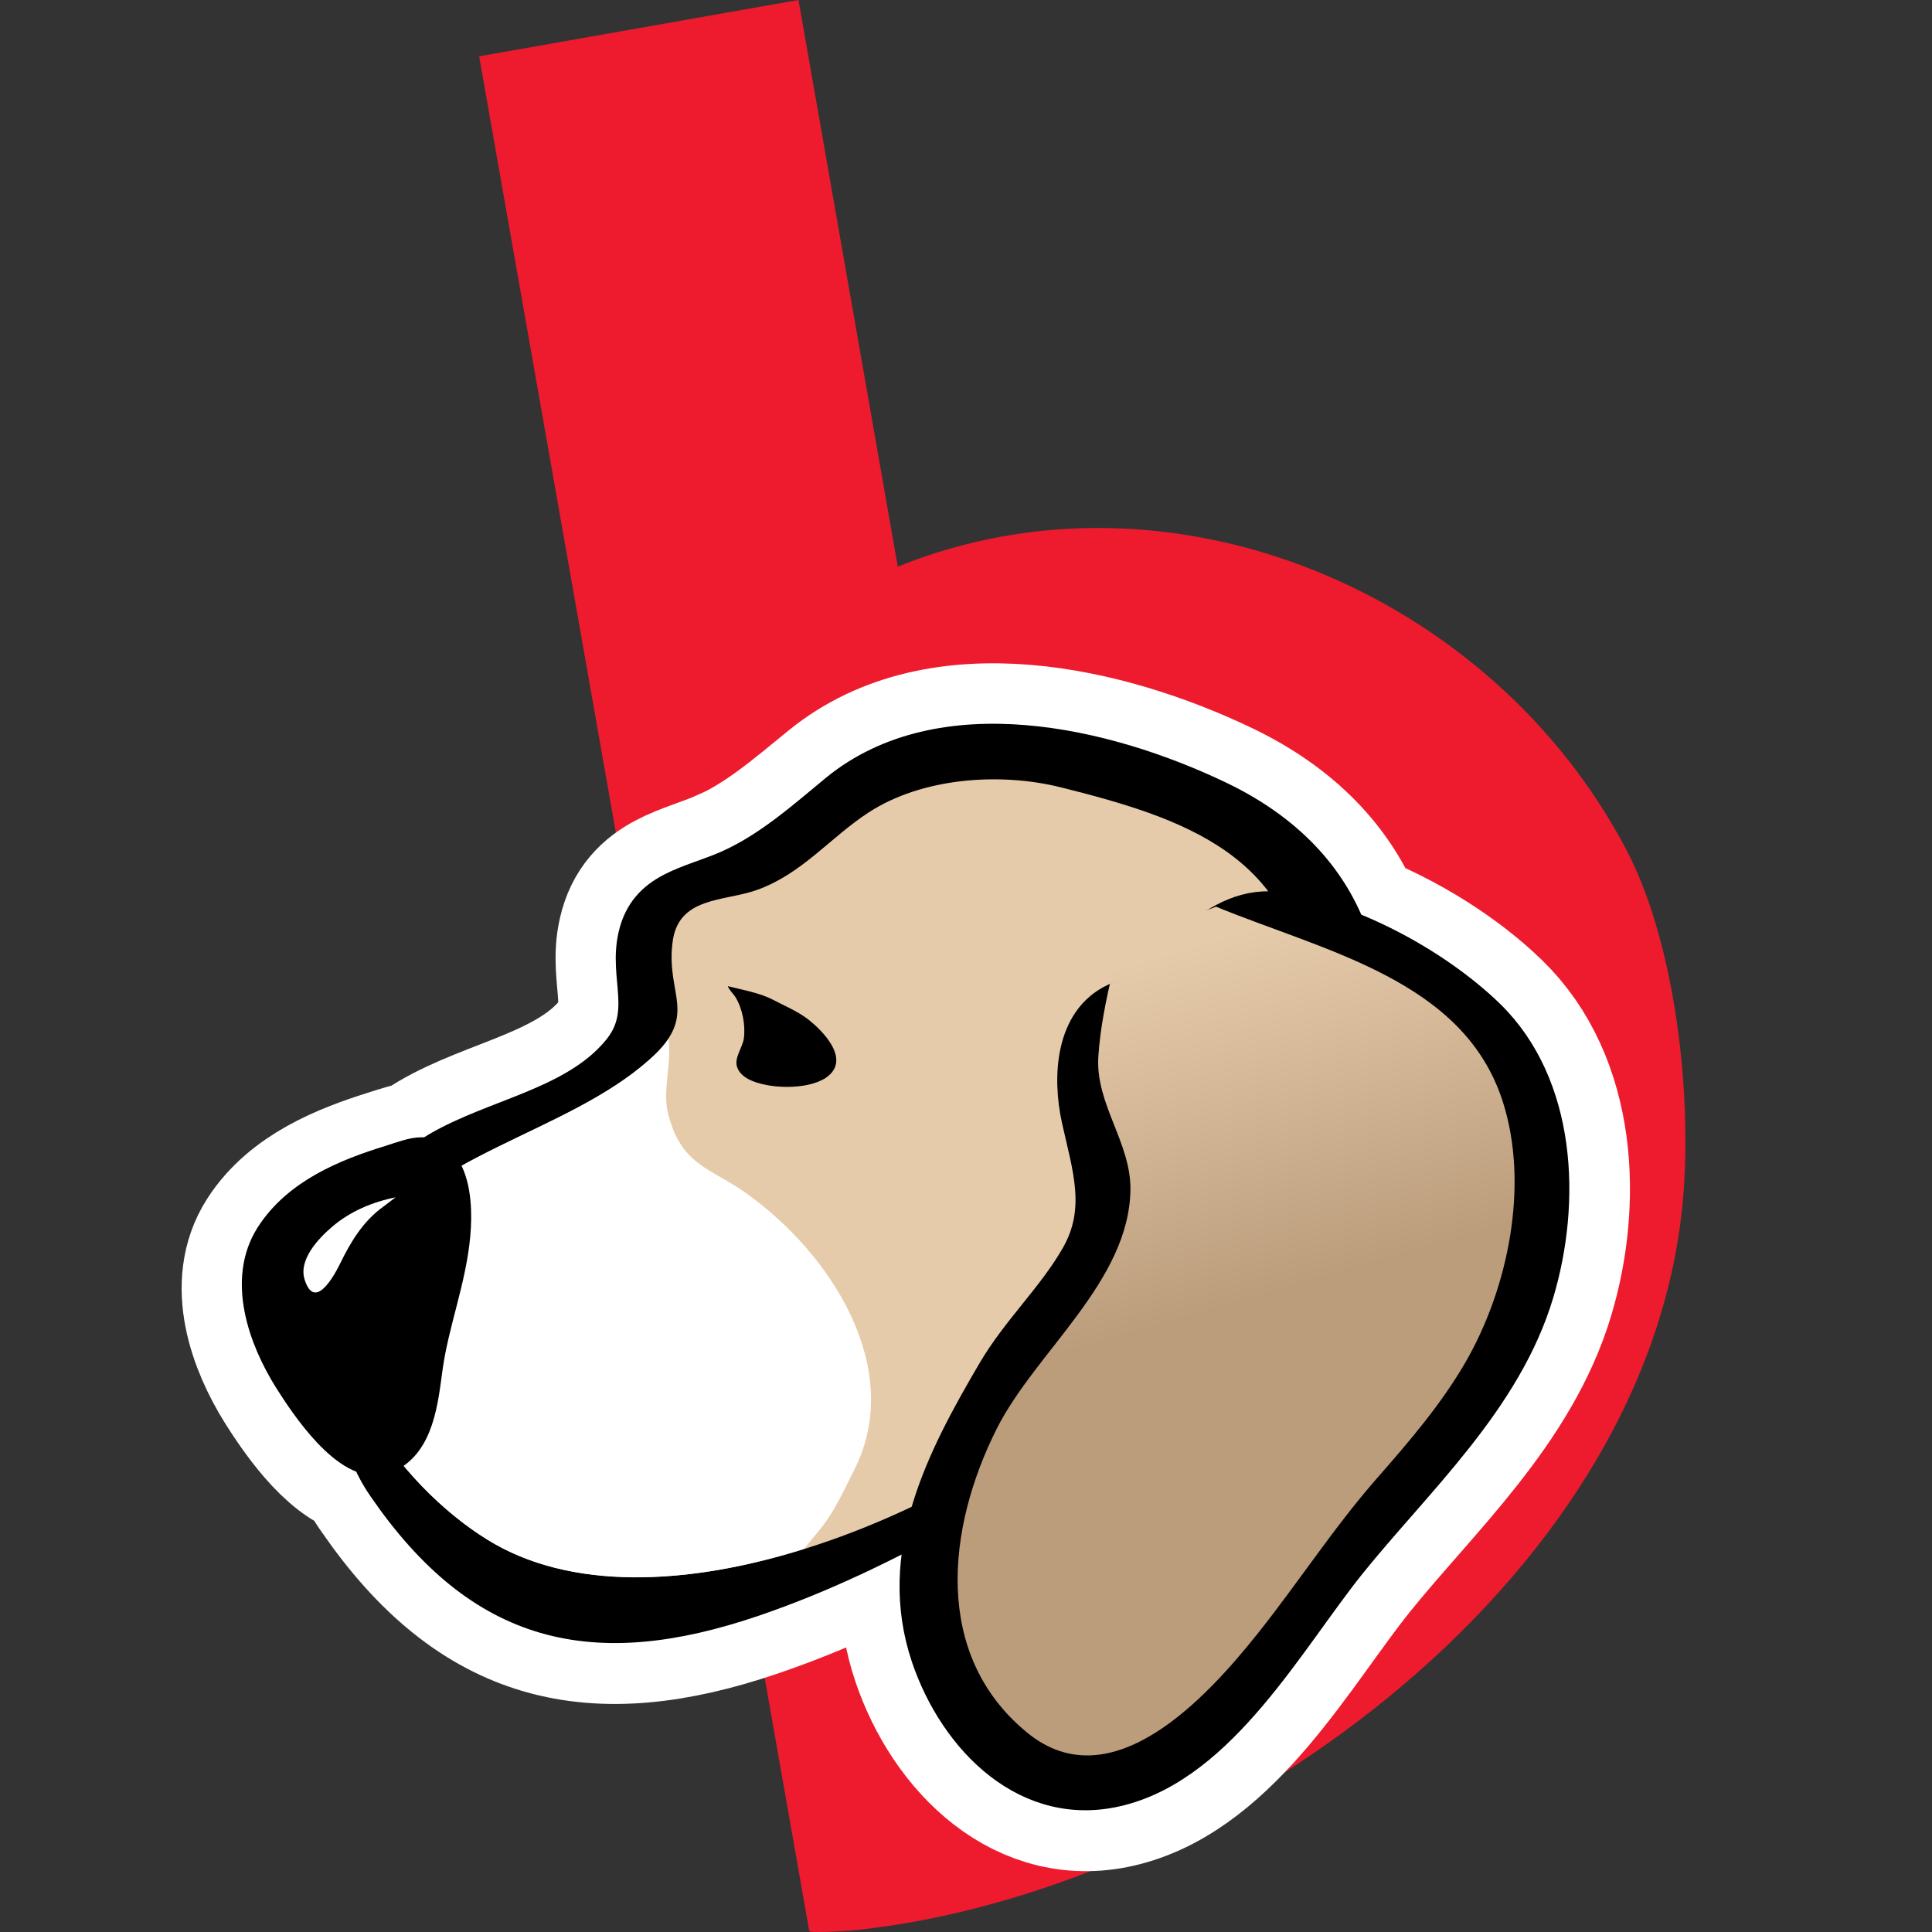 <?xml version="1.0" encoding="UTF-8" standalone="no"?>
<!-- Created with Inkscape (http://www.inkscape.org/) -->
<svg
   xmlns:dc="http://purl.org/dc/elements/1.1/"
   xmlns:cc="http://web.resource.org/cc/"
   xmlns:rdf="http://www.w3.org/1999/02/22-rdf-syntax-ns#"
   xmlns:svg="http://www.w3.org/2000/svg"
   xmlns="http://www.w3.org/2000/svg"
   xmlns:xlink="http://www.w3.org/1999/xlink"
   xmlns:sodipodi="http://inkscape.sourceforge.net/DTD/sodipodi-0.dtd"
   xmlns:inkscape="http://www.inkscape.org/namespaces/inkscape"
   width="32"
   height="32"
   id="svg1306"
   sodipodi:version="0.32"
   inkscape:version="0.43"
   sodipodi:docbase="/home/garrett/Work"
   sodipodi:docname="beagle_logo-32.svg"
   inkscape:export-filename="/home/garrett/Desktop/Beagle-logo-32.png"
   inkscape:export-xdpi="90"
   inkscape:export-ydpi="90"
   version="1.0">
  <rect width="100%" height="100%" fill="#333333" stroke="none"/>
  <defs
     id="defs3">
    <linearGradient
       y2="385.892"
       x2="372.942"
       y1="264.559"
       x1="338.134"
       gradientUnits="userSpaceOnUse"
       id="XMLID_1_"
       gradientTransform="translate(112.574,151.872)">
      <stop
         id="stop32"
         style="stop-color:#E6CBAA"
         offset="0" />
      <stop
         id="stop34"
         style="stop-color:#BB9D7C"
         offset="0.629" />
    </linearGradient>
    <linearGradient
       inkscape:collect="always"
       xlink:href="#XMLID_1_"
       id="linearGradient2133"
       gradientUnits="userSpaceOnUse"
       gradientTransform="translate(112.574,151.872)"
       x1="338.134"
       y1="264.559"
       x2="372.942"
       y2="385.892" />
    <linearGradient
       inkscape:collect="always"
       xlink:href="#XMLID_1_"
       id="linearGradient2705"
       gradientUnits="userSpaceOnUse"
       gradientTransform="translate(0.5,1.1)"
       x1="338.134"
       y1="264.559"
       x2="372.942"
       y2="385.892" />
  </defs>
  <sodipodi:namedview
     id="base"
     pagecolor="#000000"
     bordercolor="#666666"
     borderopacity="1.0"
     inkscape:pageopacity="0"
     inkscape:pageshadow="2"
     inkscape:zoom="1"
     inkscape:cx="16"
     inkscape:cy="16"
     inkscape:document-units="px"
     inkscape:current-layer="layer1"
     showgrid="true"
     inkscape:grid-bbox="true"
     inkscape:grid-points="true"
     gridtolerance="0.5px"
     gridempspacing="3"
     inkscape:showpageshadow="false"
     showborder="true"
     inkscape:window-width="1600"
     inkscape:window-height="1153"
     inkscape:window-x="0"
     inkscape:window-y="0" />
  <g
     inkscape:label="Layer 1"
     inkscape:groupmode="layer"
     id="layer1">
    <path
       id="path8"
       d="M 266,488.7 C 265.5,489.3 275.4,488.7 275.9,488.6 C 356.1,480.4 453.3,411.7 461.3,325.8 C 463.5,302.4 459.8,268.3 448.8,247.2 C 418.8,189.7 347.1,158.9 285.8,183.7 L 263.6,57 L 192.2,69.6 L 266,488.7 z "
       style="fill:#ed1b2d"
       transform="matrix(7.408023e-2,0,0,7.408023e-2,-6.302,-4.223)" />
    <g
       id="g2694"
       transform="matrix(0.997,0,0,1.009,-0.186,0.398)">
      <path
         transform="matrix(7.408023e-2,0,0,7.408023e-2,-6.302,-4.223)"
         style="fill:none;stroke:#ffffff;stroke-width:33.747;stroke-miterlimit:4;stroke-dasharray:none"
         id="Outline_1_"
         d="M 421.7,276.6 C 413.6,268.8 402,261.6 390.3,257.1 C 385.6,245.5 376.3,235.4 361,228.2 C 335.6,216.2 298.6,207.7 275,226.7 C 267.4,232.8 259.9,239.3 250.9,243.3 C 250.9,243.3 250.9,243.3 250.8,243.3 C 242.1,247.2 232.1,248 229.6,258.9 C 227.4,268.3 233,276.1 225.9,284.4 C 216.1,296 198.3,298.4 185.4,305.9 C 184.2,306.6 183,307.4 182,308.2 C 180,308.3 177.8,309.1 175.2,309.9 C 165.2,313 154.1,317.4 148.2,326.5 C 141.9,336.2 146.6,349 152.3,358 C 155.3,362.7 162.9,374.1 170.2,375.6 C 171.1,377.6 172.1,379.5 173.5,381.4 C 195.3,412.7 220.5,418.7 256.7,406.5 C 269.8,402.1 282.2,396.4 294.4,390 C 292.2,399.3 292,408.9 295.4,418.9 C 301.7,437.3 318.1,453.8 339.1,448.4 C 361.9,442.6 376.9,415.2 390.6,398.3 C 405.6,379.9 425.6,362.1 432.8,338.2 C 438.9,318 437.9,292.1 421.7,276.6 z " />
      <path
         style="stroke:#000000;stroke-width:6.749;stroke-miterlimit:4;stroke-dasharray:none;stroke-opacity:1"
         transform="matrix(7.408023e-2,0,0,7.408023e-2,-6.302,-4.223)"
         d="M 250.9,243.4 C 250.9,243.4 250.9,243.4 250.9,243.4 C 242.1,247.3 232.1,248.1 229.6,259 C 227.4,268.4 233,276.2 225.9,284.5 C 216.1,296.1 198.3,298.5 185.4,306 C 168.1,316 165.2,336.1 166.3,354.9 C 166.9,365.5 167.9,373.5 173.5,381.4 C 195.3,412.7 220.5,418.7 256.7,406.5 C 287.3,396.2 314.5,378.7 342.1,362.5 C 386.4,336.6 423.6,257.6 361,228.1 C 335.6,216.1 298.6,207.6 275,226.6 C 267.4,232.8 259.9,239.4 250.9,243.4 z "
         id="path23" />
      <path
         transform="matrix(7.408023e-2,0,0,7.408023e-2,-6.302,-4.223)"
         style="fill:#e6cbaa"
         d="M 233.1,286.6 C 214.5,302.9 182.8,307.5 169.2,328.6 C 154.2,351.7 177.6,381.1 196.8,392.8 C 238.1,418.2 317.5,380.9 345.5,347.3 C 361.1,328.6 381.9,300.2 380.6,274.6 C 378.9,241 352.4,232.8 325.3,226.1 C 311.7,222.8 294.4,224 282.4,231.7 C 273.7,237.3 267.5,245.3 257.3,248.9 C 249.9,251.5 239.6,250.3 238.4,260.6 C 236.9,272.3 244.5,276.6 233.1,286.6"
         id="path25" />
      <path
         style="stroke:#000000;stroke-width:6.749;stroke-miterlimit:4;stroke-dasharray:none;stroke-opacity:1"
         transform="matrix(7.408023e-2,0,0,7.408023e-2,-6.302,-4.223)"
         d="M 337.4,273 C 327.5,277.6 327,290.5 329,299.6 C 331.4,310.4 334.8,319.7 328.8,330 C 323.5,339.1 315.6,346.3 310.2,355.4 C 298.6,374.9 287.5,396 295.3,418.9 C 301.6,437.3 318,453.8 339,448.4 C 361.8,442.6 376.8,415.2 390.5,398.3 C 405.5,379.9 425.5,362.1 432.7,338.2 C 438.8,318 437.8,292.1 421.6,276.5 C 410,265.4 391.3,255.3 375.3,252.8 C 359.1,250.3 350.6,266.9 337.4,273 z "
         id="path27" />
      <path
         transform="matrix(7.408023e-2,0,0,7.408023e-2,-6.302,-4.223)"
         style="fill:#ffffff"
         d="M 267.9,394.9 C 269,393.6 270.2,392.1 271.2,390.9 C 274.7,386.8 276.9,381.8 279.3,377.1 C 290.4,355 274.2,329.6 254.8,316 C 246.8,310.4 240.3,309.9 237.4,298.4 C 236.1,293.3 238.3,287.1 237.5,281.9 C 236.5,283.4 235.1,284.9 233.1,286.6 C 214.5,302.9 182.8,307.5 169.2,328.6 C 154.2,351.7 177.6,381.1 196.8,392.8 C 215.4,404.3 241.9,403 267.9,394.9 z "
         id="path29" />
      <path
         transform="matrix(7.408023e-2,0,0,7.408023e-2,-6.302,-4.223)"
         style="fill:url(#linearGradient2705)"
         d="M 424.6,295.8 C 415.9,268.9 385,262.6 360.3,252.6 C 351.5,255.7 343.6,260.6 337.1,267.1 C 335.6,273.3 334.3,279.6 333.9,285.8 C 333.2,296.3 341.2,304.8 341.1,315.3 C 340.8,335.7 319.8,351.2 311.1,368.3 C 300,390.1 296.7,418.3 317.8,435.5 C 336.8,451.1 358.3,427.7 369.6,413.7 C 378.8,402.3 386.8,390 396.6,379 C 403.7,371 410.8,362.8 416.2,353.6 C 425.8,337.2 430.6,314.3 424.6,295.8 z "
         id="path36" />
      <path
         style="stroke:#000000;stroke-width:6.749;stroke-miterlimit:4;stroke-dasharray:none;stroke-opacity:1"
         transform="matrix(7.408023e-2,0,0,7.408023e-2,-6.302,-4.223)"
         d="M 148.2,325.5 C 141.9,335.3 146.6,348.3 152.3,357.3 C 155.8,362.8 165.5,377.4 173.6,375 C 173.7,375 173.8,374.9 173.9,374.9 C 181.7,372 182.5,361.7 183.5,354.7 C 184.9,344.7 188.8,335.3 189.7,325.2 C 190.1,320.8 190,314.8 187.7,310.8 C 184.5,305.2 180.5,307.1 175.1,308.8 C 165.2,311.8 154.2,316.2 148.2,325.5 z "
         id="path38" />
      <path
         transform="matrix(7.408023e-2,0,0,7.408023e-2,-6.302,-4.223)"
         style="fill:#ffffff"
         d="M 176.3,317 C 171.2,318 166.1,320.1 162.1,323.5 C 159,326.1 154.5,330.8 155.9,335.2 C 158.1,342.2 162.4,334.6 163.8,331.8 C 166.2,326.9 169,322.3 173.5,319.1"
         id="path40" />
      <path
         transform="matrix(7.408023e-2,0,0,7.408023e-2,-6.302,-4.223)"
         d="M 255.4,290.8 C 259.6,293 268.6,293.3 272.8,290.5 C 278.6,286.6 272.2,280.1 268.6,277.4 C 266.3,275.7 263.4,274.5 260.9,273.2 C 258,271.7 254,271 250.8,270.2 C 251.2,271.2 251.9,271.7 252.5,272.6 C 254.1,275.2 254.8,278.8 254.4,281.8 C 254.1,283.9 252,286.3 253,288.4 C 253.4,289.4 254.3,290.2 255.4,290.8 z "
         id="path42" />
    </g>
  </g>
</svg>
